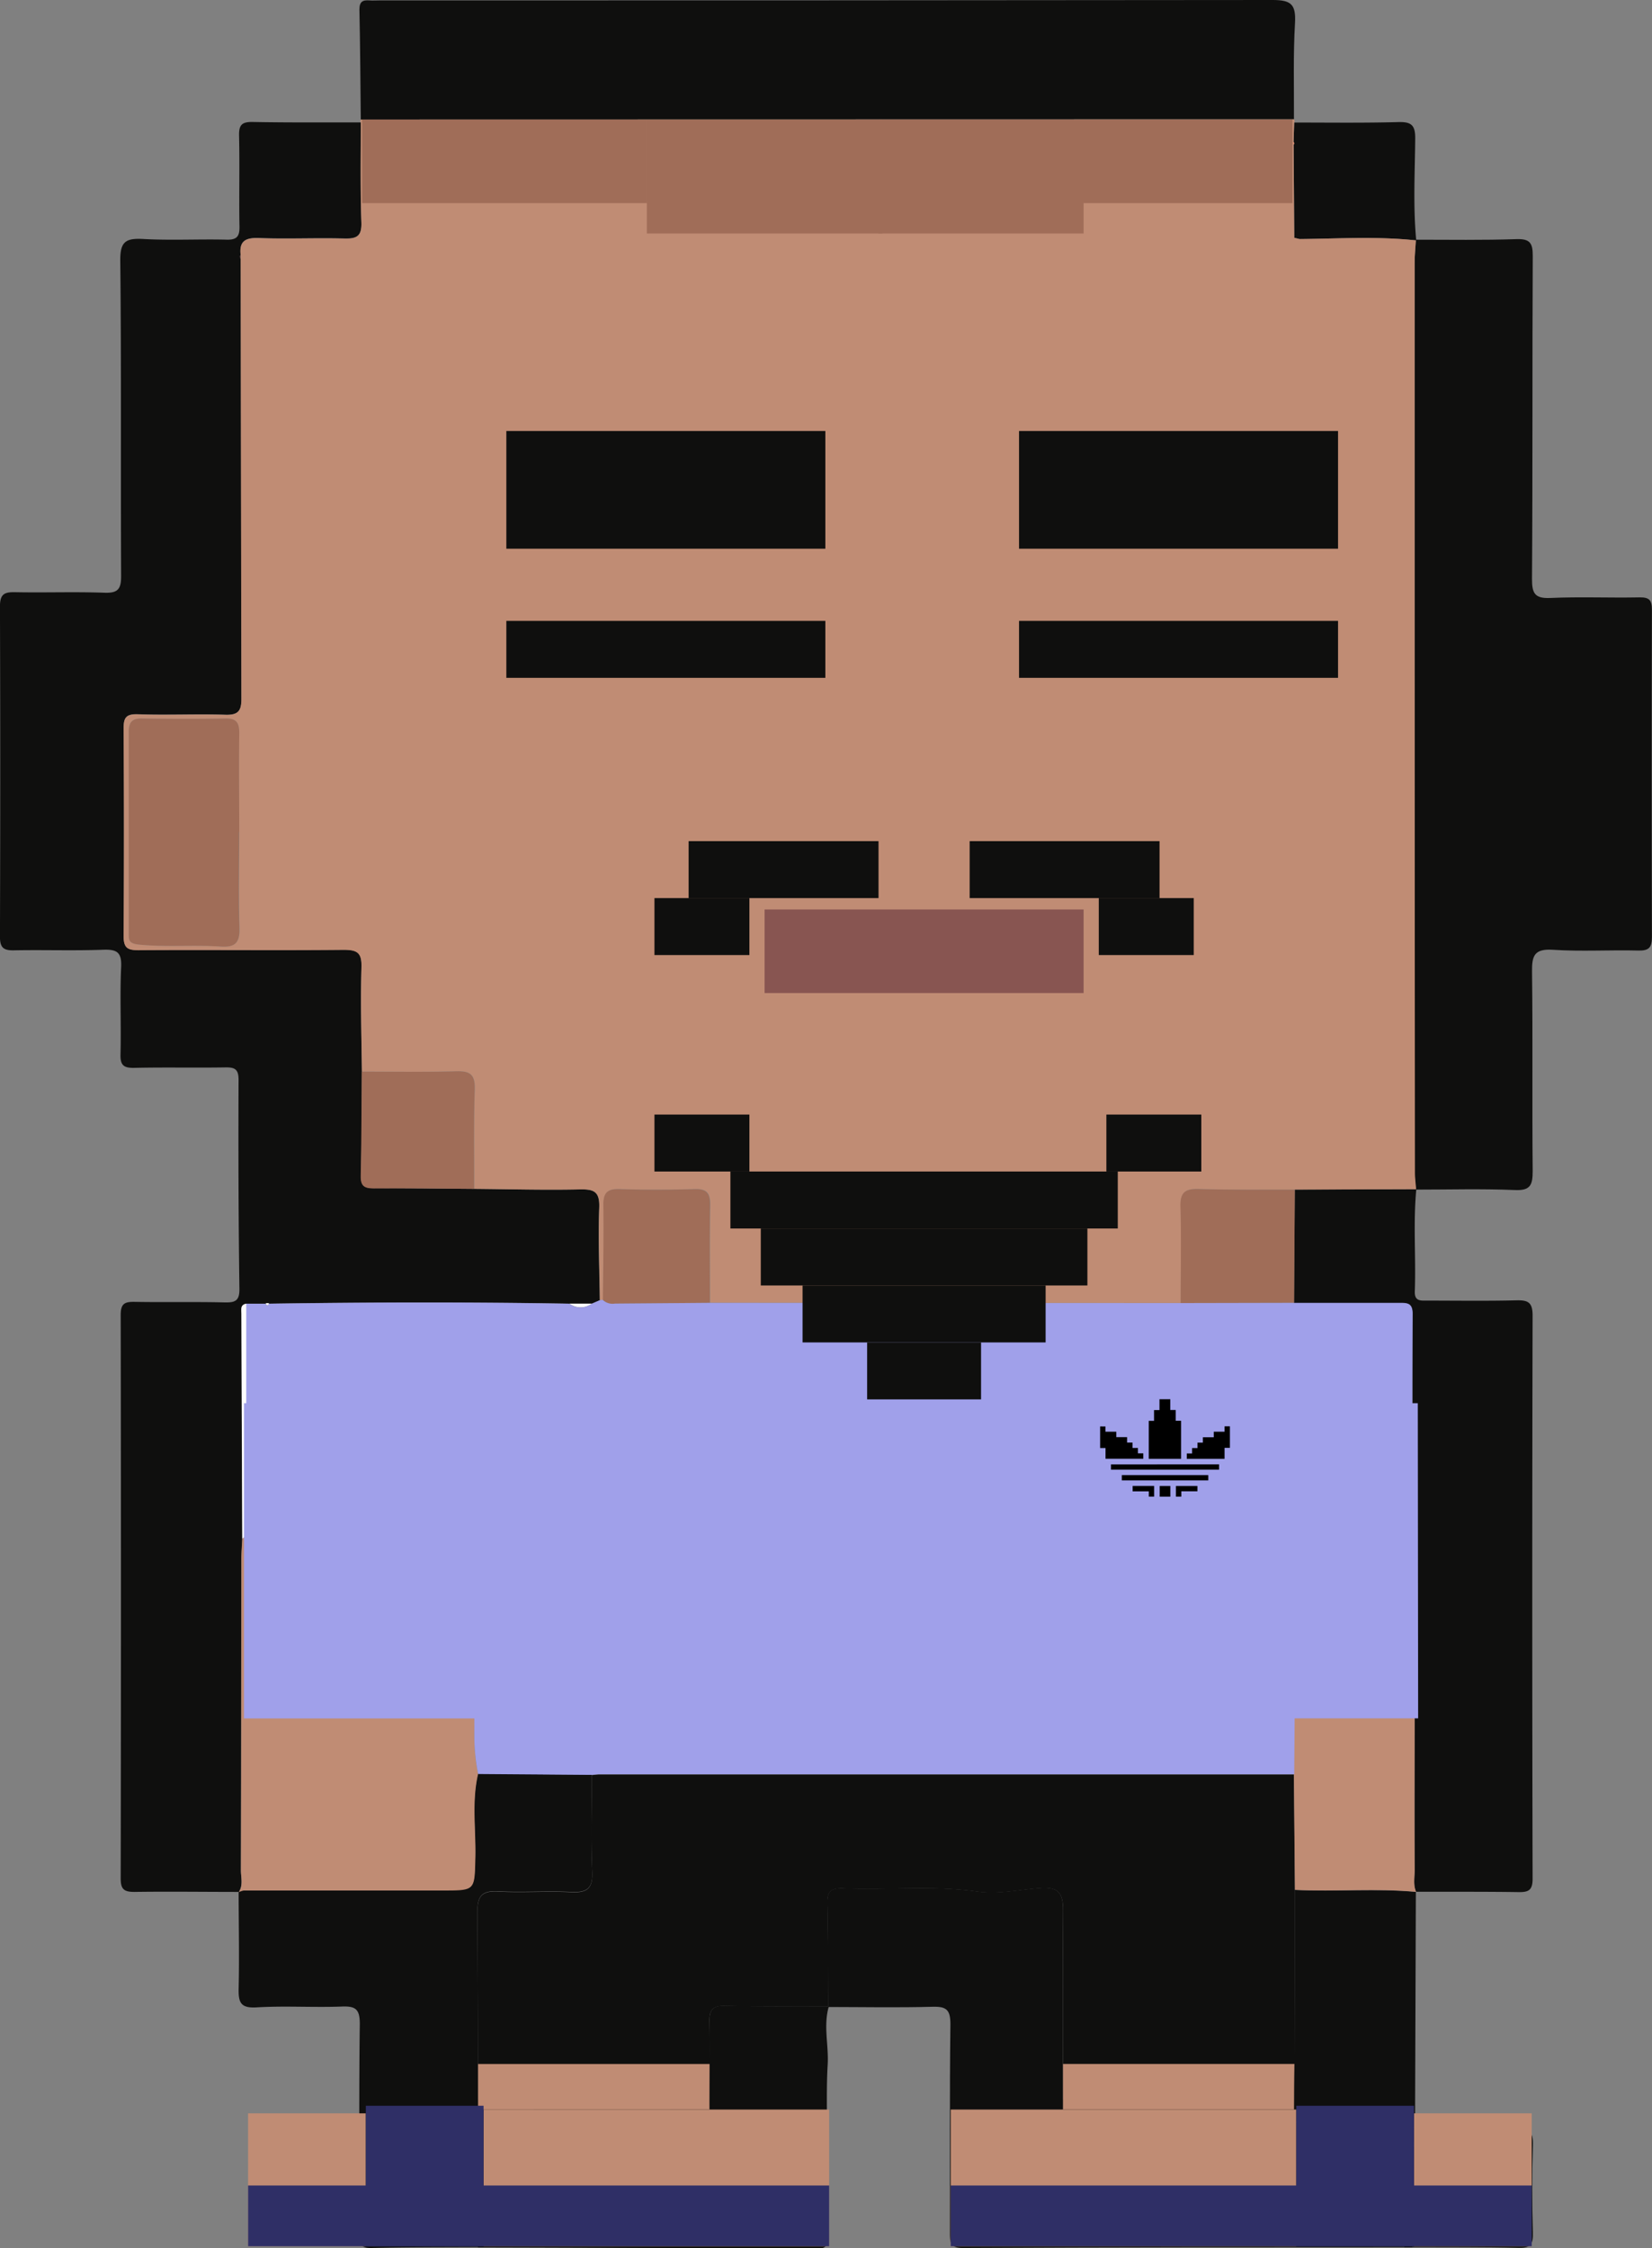 <svg xmlns="http://www.w3.org/2000/svg" viewBox="0 0 435 592.03"><rect x="0" y="0" width="435" height="592.03" fill="#808080" stroke="none"/><defs><style>.cls-1{fill:#0f0f0e;}.cls-2{fill:#c08c74;}.cls-3{fill:#a06d58;}.cls-4{fill:#ee9273;}.cls-5{fill:#453132;}.cls-6{fill:#fdfdfd;}.cls-7{fill:#f6b69a;}.cls-8{fill:#885551;}.cls-9{fill:#2f2f66;}.cls-10{fill:#a0a0ea;}</style></defs><title>Asset 1</title><g id="Layer_2" data-name="Layer 2"><g id="Layer_1-2" data-name="Layer 1"><path class="cls-1" d="M217.74,561.11c.09,9.32.13,18.64.28,28,0,2.06-.51,3-2.78,3q-44.7-.22-89.41-.33c0-29.4.09-58.79-.13-88.19,0-4.52,1.33-5.72,5.64-5.49,6.29.34,12.63-.16,18.93.16,4.22.22,5.89-.8,5.67-5.42-.4-8.46-.11-16.94-.11-25.41.66-.06,1.32-.16,2-.16l182.89,0,.27,30.45c-.05,19.47,0,38.95-.2,58.41,0,3.37,1.2,4.28,4.37,4.22,9.15-.17,18.31-.09,27.46-.11l.18.19c-1.53,10.41-.86,20.89-.88,31.34l-2.15,0c-1-2.76-3.42-1.51-5.17-1.52-26.3-.08-52.59-.16-78.89,0-4.47,0-5.93-1-5.89-5.73.2-27.13-.08-54.25.13-81.38,0-4.93-1.46-6.29-6.18-5.94-5.45.4-10.89,1.69-16.37.91-11.77-1.68-23.58-.35-35.36-.85-2.86-.12-4.26.57-4.18,3.82.23,9.15.17,18.3.22,27.45l.16-.16c-9.17,0-18.33,0-27.49-.16-3.15-.06-4,1.15-3.93,4.1.15,7.17,0,14.33,0,21.5,0,6.66.42,7.18,7.35,7.34a161.71,161.71,0,0,0,17.48-.15C213.77,560.77,215.73,563.73,217.74,561.11Z"/><path class="cls-1" d="M372.6,560.18c-9.15,0-18.31-.06-27.46.11-3.17.06-4.4-.85-4.37-4.22,0-1.09,0-2.18,0-3.28H279.86c0,10.57,0,21.13-.06,31.69,0,4.73,1.42,5.76,5.89,5.73,26.3-.2,52.59-.12,78.89,0,1.75,0,4.13-1.24,5.17,1.52l2.15,0c0-10.45-.65-20.93.88-31.34Z"/><path class="cls-1" d="M211.66,561a161.71,161.71,0,0,1-17.48.15c-6.93-.16-7.35-.68-7.35-7.34v-1h-61q0,19.46,0,38.91,44.7.15,89.41.33c2.27,0,2.81-.9,2.78-3-.15-9.32-.19-18.64-.28-28C215.73,563.73,213.77,560.77,211.66,561Z"/><path class="cls-2" d="M186.85,555.48c0-.53,0-1.08,0-1.71,0-3.42,0-6.85,0-10.27h-61v12Z"/><path class="cls-2" d="M340.78,555.48q0-6,.08-12h-61q0,6,0,12Z"/><path class="cls-1" d="M124.84,313.06c9.29.08,18.59.34,27.87.14,3.76-.08,5.21.64,5.06,4.8-.3,8.12.06,16.25.15,24.38l-2.07.9h-5.91c-26.36-.45-52.71-.39-79.06,0a.94.94,0,0,0-.93,0l-5.07,0c-1.73.27-1.33,1.65-1.33,2.71q.09,29.58.23,59.17c-.08,1.81-.24,3.63-.24,5.44q-.06,40.92-.12,81.83c0,1.91.65,3.94-.56,5.75h0c-9.16,0-18.32-.13-27.47,0-2.75,0-3.62-.7-3.61-3.59q.14-74.19,0-148.37c0-3.13,1.23-3.45,3.79-3.41,7.82.14,15.65-.05,23.47.14,2.85.07,4.08-.34,4-3.69-.25-18.31-.29-36.63-.22-54.94,0-2.78-1-3.29-3.45-3.25-8,.13-16-.06-24,.12-2.78.06-3.72-.67-3.64-3.56.2-7.66-.19-15.34.17-23,.18-3.95-1.17-4.67-4.77-4.54-7.82.28-15.65,0-23.48.15-2.83.06-3.67-.79-3.66-3.65q.15-43.45,0-86.92c0-3.34,1.25-3.79,4.08-3.73,7.82.15,15.66-.14,23.47.14,3.61.13,4.37-1.07,4.35-4.48-.13-27.64.08-55.28-.22-82.92-.05-5,1.35-6,6-5.75,7.31.41,14.65,0,22,.18,2.62.06,3.43-.78,3.39-3.4-.15-8,.08-16-.11-24-.07-2.85.77-3.64,3.59-3.59,9.49.18,19,.1,28.48.11,0,8.78-.15,17.56.15,26.32.13,3.74-1.33,4.32-4.58,4.23-7.45-.2-14.91.16-22.35-.12-3.59-.14-5.31.77-4.85,4.52-.09.1-.27.22-.26.3a4.3,4.3,0,0,0,.26.71q.08,57.91.19,115.84c0,3.23-.93,4.26-4.24,4.16-7.64-.24-15.31.14-23-.13-3.27-.12-3.8,1-3.78,3.92q.18,27.21,0,54.42c0,3.18,1,3.79,4,3.77,18-.12,36,.08,53.92-.09,3.65,0,4.82.76,4.71,4.61-.26,9.13,0,18.29.12,27.43-.08,9.14-.06,18.28-.27,27.41-.07,2.71.91,3.37,3.45,3.35C107.23,312.87,116,313,124.84,313.06Z"/><path class="cls-1" d="M372.82,313.25c-.11-1.48-.32-3-.32-4.46q0-119.84,0-239.67c0-2,.22-4,.33-6,8.83,0,17.66.15,26.48-.15,3.65-.12,4.3,1.12,4.29,4.49-.15,28.32,0,56.64-.2,85,0,3.75.7,5.17,4.79,5,7.81-.36,15.66,0,23.48-.16,2.7-.06,3.32.81,3.31,3.37q-.12,43,0,86c0,2.8-.73,3.7-3.59,3.63-7.49-.19-15,.29-22.48-.2-4.86-.31-5.56,1.51-5.5,5.78.22,17.49,0,35,.17,52.48,0,3.71-.6,5.21-4.79,5C390.16,313,381.49,313.25,372.82,313.25Z"/><path class="cls-1" d="M340.72,31.43,95,31.48c-.1-9.65-.15-19.3-.36-28.95,0-2.16.91-2.55,2.67-2.42.83.06,1.67,0,2.5,0Q217.44.12,335.11,0C340,0,341.25,1.17,341,6,340.5,14.43,340.76,22.94,340.72,31.43Z"/><path class="cls-1" d="M340.94,313.26l32-.11c-.86,9-.07,17.94-.4,26.9-.09,2.64,1.52,2.43,3.23,2.43,7.82,0,15.65.12,23.47-.07,3-.07,4.33.4,4.32,4q-.18,74.16,0,148.33c0,3.08-1.14,3.53-3.75,3.49-9-.13-18-.07-27-.09l.07.09c-.83-1.9-.37-3.91-.38-5.86-.18-28.35.34-56.69-.57-85,.09-.12.26-.26.25-.37a5.46,5.46,0,0,0-.2-.87.62.62,0,0,0-.05-.83c0-19.76-.08-39.52,0-59.28,0-2.73-1.24-2.89-3.31-2.88-9.3,0-18.6,0-27.9,0Z"/><path class="cls-1" d="M155.83,467.35c0,8.47-.29,16.95.11,25.41.22,4.62-1.45,5.64-5.67,5.42-6.3-.32-12.64.18-18.93-.16-4.31-.23-5.67,1-5.64,5.49.22,29.4.12,58.79.13,88.19-9.32.06-18.65,0-28,.25-3.37.09-3.23-1.64-3.22-4,.06-18.32-.11-36.63.13-55,0-3.88-1.08-4.72-4.71-4.58-7.48.28-15-.23-22.47.22-4.26.26-4.8-1.36-4.72-5,.2-8.48,0-17,0-25.47h0a4.31,4.31,0,0,1,1.32-.45q26.21,0,52.4,0c8.51,0,8.34,0,8.56-8.47.19-7.39-1-14.84.72-22.18Z"/><path class="cls-1" d="M218.06,528.49c-.05-9.15,0-18.3-.22-27.45-.08-3.25,1.32-3.94,4.18-3.82,11.78.5,23.59-.83,35.36.85,5.48.78,10.92-.51,16.37-.91,4.72-.35,6.22,1,6.18,5.94-.21,27.13.07,54.25-.13,81.38,0,4.73,1.42,5.76,5.89,5.73,26.3-.2,52.59-.12,78.89,0,1.75,0,4.13-1.24,5.17,1.52-38.77,0-77.54,0-116.31.21-3.33,0-3.31-1.59-3.31-4,.05-18.31-.1-36.62.13-54.92,0-3.87-1.09-4.69-4.74-4.59C236.38,528.68,227.22,528.5,218.06,528.49Z"/><path class="cls-1" d="M372.6,560.18c-9.15,0-18.31-.06-27.46.11-3.17.06-4.4-.85-4.37-4.22.17-19.46.15-38.94.2-58.41,10.64.52,21.3-.46,31.92.53l-.07-.09Q372.72,529.14,372.6,560.18Z"/><path class="cls-1" d="M217.74,561.11c-2,2.62-4-.34-6.08-.15a161.71,161.71,0,0,1-17.48.15c-6.93-.16-7.35-.68-7.35-7.34,0-7.17.12-14.33,0-21.5-.06-2.95.78-4.16,3.93-4.1,9.16.19,18.32.12,27.49.16-1.5,5.09,0,10.24-.31,15.37C217.6,549.49,217.78,555.31,217.74,561.11Z"/><path class="cls-1" d="M371.9,591.71c0-10.45-.65-20.93.88-31.34,8.82,0,17.65.28,26.46,0,3.63-.1,4.49,1.12,4.39,4.53-.24,7.65-.22,15.32,0,23,.08,3-.53,4.11-3.76,4C390.55,591.67,381.23,591.76,371.9,591.71Z"/><path class="cls-1" d="M340.62,37.36c.05-1.7.11-3.39.16-5.09,9.13,0,18.26.13,27.39-.12,3.4-.09,4.51.73,4.48,4.31-.08,8.95-.58,17.91.27,26.85-10.22-1.12-20.47-.45-30.71-.36l-1.41-.33q-.09-12.24-.17-24.48A.59.59,0,0,0,340.62,37.36Z"/><path class="cls-3" d="M62.93,219.06c0,8.49-.19,17,.08,25.47.12,3.83-1.21,5-4.87,4.73-7.12-.48-14.25.19-21.41-.5-2.91-.28-2.83-1.22-2.83-3.11,0-17.65,0-35.3,0-52.94,0-2.56.88-3.56,3.49-3.52,7.32.11,14.65.14,22,0,3-.06,3.64,1.26,3.61,3.92-.11,8.65,0,17.31,0,26Z"/><path class="cls-3" d="M124.84,313.06c-8.8-.06-17.61-.19-26.41-.12-2.54,0-3.52-.64-3.45-3.35.21-9.13.19-18.27.27-27.41,8.28,0,16.56.15,24.83-.09,3.57-.1,5,.77,4.91,4.65C124.7,295.51,124.86,304.29,124.84,313.06Z"/><path class="cls-3" d="M340.76,343.07l-29.95.06c0-8.45.19-16.9-.06-25.33-.12-3.82,1.24-4.81,4.86-4.7,8.43.25,16.88.13,25.33.16Z"/><path class="cls-3" d="M186.89,343.07l-25,.2a3.77,3.77,0,0,1-3.21-1c.05-8.29.23-16.58.11-24.86-.05-3.23,1-4.39,4.26-4.28,6.62.21,13.27.19,19.89,0,3.11-.08,4,1.11,4,4.08C186.8,325.82,186.89,334.44,186.89,343.07Z"/><path class="cls-4" d="M340.62,37.36a.59.59,0,0,1,0,.78,3.34,3.34,0,0,1-.28-.57S340.53,37.43,340.62,37.36Z"/><path class="cls-4" d="M340.8,62.62l1.41.33Z"/><path class="cls-5" d="M63.33,68.25a4.3,4.3,0,0,1-.26-.71c0-.08.17-.2.26-.3Z"/><path class="cls-2" d="M368.77,405.35l3.17-.12a.61.61,0,0,1,0,.83c0,.41,0,.83,0,1.24.91,28.34.39,56.68.57,85,0,1.95-.45,4,.38,5.86-10.62-1-21.28,0-31.92-.53l-.27-30.45q.12-15.06.23-30.12c1.81-1.09,3.82-.93,5.81-.93,6.64,0,13.29-.09,19.93,0,2.78.05,4.32-.5,4.24-3.79-.18-7.63-.13-15.28,0-22.92A4.4,4.4,0,0,0,368.77,405.35Z"/><path class="cls-2" d="M65,404.27c1.51.15,3.42-.65,4,1.69-3.22,0-4.19,1.78-4.13,4.84.15,7,.22,14,0,21-.13,3.61,1.26,4.48,4.64,4.46,16.47-.14,33-.06,49.44-.07,2,0,4-.16,5.84.86,0,6.61.22,13.22.1,19.82a51.29,51.29,0,0,0,1,10.29c-1.71,7.34-.53,14.79-.72,22.18-.22,8.48,0,8.48-8.56,8.47q-26.2,0-52.4,0a4.31,4.31,0,0,0-1.32.45c1.21-1.81.55-3.84.56-5.75q.12-40.92.12-81.83c0-1.81.16-3.63.24-5.44Z"/><path class="cls-6" d="M65,404.27l-1.2.9q-.12-29.58-.23-59.17c0-1.06-.4-2.44,1.33-2.71Q64.93,373.79,65,404.27Z"/><path class="cls-6" d="M155.85,343.28a5,5,0,0,1-5.91,0Z"/><path class="cls-6" d="M70.88,343.26c-.3.58-.62.59-.93,0A.94.94,0,0,1,70.88,343.26Z"/><path class="cls-4" d="M371.94,407.3c0-.41,0-.83,0-1.24a4.59,4.59,0,0,1,.21.87C372.2,407,372,407.18,371.94,407.3Z"/><path class="cls-3" d="M124.76,437c-1.84-1-3.85-.86-5.84-.86-16.48,0-33-.07-49.44.07-3.38,0-4.77-.85-4.64-4.46.23-7,.16-14,0-21-.06-3.06.91-4.8,4.13-4.84a34.49,34.49,0,0,1,9.88-.61,34.85,34.85,0,0,0,16.09,0l25,.08c1.18,1.09,2.57.73,3.94.58l.2.21.71.91Z"/><path class="cls-3" d="M368.77,405.35a4.4,4.4,0,0,1,2.11,4.14c-.1,7.64-.15,15.29,0,22.92.08,3.29-1.46,3.84-4.24,3.79-6.64-.13-13.29,0-19.93,0-2,0-4-.16-5.81.93-.05-9.37-.11-18.73-.13-28.1,0-1.27-.31-2.68,1-3.62.37.49.75.46,1.13,0Z"/><path class="cls-7" d="M95,405.35a34.85,34.85,0,0,1-16.09,0Z"/><path class="cls-7" d="M123.88,406c-1.37.15-2.76.51-3.94-.58C121.52,403.8,122.91,403.46,123.88,406Z"/><path class="cls-7" d="M342.93,405.37c-.38.46-.76.49-1.13,0Z"/><path class="cls-7" d="M124.79,407.13l-.71-.91Z"/><path class="cls-2" d="M372.83,63.17a.57.57,0,0,1,0,.13h.1Z"/><path class="cls-2" d="M372.82,313.25l.09-.1h-.1A.28.28,0,0,1,372.82,313.25Z"/><path class="cls-2" d="M372.5,69.12c0-1.94.21-3.88.32-5.82-10.19-1.1-20.4-.44-30.61-.35l-1.41-.33q-.09-12.24-.17-24.49a2.93,2.93,0,0,1-.28-.56s.18-.14.27-.21c.05-1.7.11-3.39.16-5.09a.72.72,0,0,0-.06-.84L95,31.48a.69.69,0,0,0,0,.81c0,8.78-.15,17.56.15,26.32.13,3.74-1.33,4.32-4.58,4.23-7.45-.2-14.91.16-22.35-.12-3.59-.14-5.31.77-4.85,4.52v1q.08,57.91.19,115.84c0,3.23-.93,4.26-4.24,4.16-7.64-.24-15.31.14-23-.13-3.27-.12-3.8,1-3.78,3.92q.18,27.21,0,54.42c0,3.18,1,3.79,4,3.77,18-.12,36,.08,53.92-.09,3.65,0,4.82.76,4.71,4.61-.26,9.13,0,18.29.12,27.43,8.28,0,16.56.15,24.83-.09,3.57-.1,5,.77,4.91,4.65-.29,8.77-.13,17.55-.15,26.32,9.29.08,18.59.34,27.87.14,3.76-.08,5.21.64,5.06,4.8-.3,8.12.06,16.25.15,24.38l.8-.13c.05-8.29.23-16.58.11-24.86-.05-3.23,1-4.39,4.26-4.28,6.62.21,13.27.19,19.89,0,3.11-.08,4,1.11,4,4.08-.14,8.62-.05,17.24-.05,25.87l123.91.06c0-8.45.2-16.9-.05-25.33-.12-3.82,1.24-4.81,4.86-4.7,8.43.25,16.88.13,25.33.16l31.87-.1c-.11-1.46-.31-2.91-.31-4.37Q372.47,189,372.5,69.12ZM58.14,249.26c-7.12-.48-14.25.19-21.41-.5-2.91-.28-2.83-1.22-2.83-3.11,0-17.65,0-35.3,0-52.94,0-2.56.88-3.56,3.49-3.52,7.32.11,14.65.14,22,0,3-.06,3.64,1.26,3.61,3.92-.11,8.65,0,17.31,0,26h0c0,8.49-.19,17,.08,25.47C63.13,248.36,61.8,249.5,58.14,249.26Z"/><rect class="cls-1" x="133.33" y="113.49" width="84" height="31"/><rect class="cls-3" x="95.33" y="31.49" width="75" height="22"/><rect class="cls-3" x="284.33" y="31.49" width="56" height="22"/><rect class="cls-3" x="231.33" y="31.49" width="54" height="30"/><rect class="cls-3" x="170.33" y="31.49" width="62" height="30"/><rect class="cls-8" x="201.33" y="239.49" width="84" height="22"/><rect class="cls-1" x="133.33" y="163.49" width="84" height="15"/><rect class="cls-1" x="181.33" y="221.49" width="50" height="15"/><rect class="cls-1" x="172.33" y="236.49" width="25" height="15"/><rect class="cls-1" x="255.33" y="221.49" width="50" height="15" transform="translate(560.66 457.98) rotate(-180)"/><rect class="cls-2" x="372.33" y="556.49" width="31" height="35" transform="translate(775.66 1147.98) rotate(-180)"/><rect class="cls-2" x="250.33" y="555.49" width="91" height="36" transform="translate(591.66 1146.98) rotate(-180)"/><rect class="cls-1" x="289.33" y="236.49" width="25" height="15" transform="translate(603.66 487.98) rotate(-180)"/><rect class="cls-9" x="250.33" y="575.49" width="153" height="16" transform="translate(653.66 1166.98) rotate(-180)"/><rect class="cls-1" x="172.33" y="293.49" width="25" height="15"/><rect class="cls-1" x="291.33" y="293.49" width="25" height="15"/><rect class="cls-1" x="200.33" y="323.49" width="86" height="15"/><path class="cls-10" d="M373.33,369.49h-1.42q0-11.78.06-23.54c0-2.73-1.24-2.89-3.31-2.88-9.3,0-18.6,0-27.9,0l-29.95.06-123.92-.06-25,.2a3.77,3.77,0,0,1-3.21-1l-.8.13-2.07.9a5,5,0,0,1-5.91,0c-26.36-.45-52.71-.39-79.06,0-.3.58-.62.59-.93,0l-5.07,0q0,13.09,0,26.2h-.59v83H124.9c0,1.45,0,2.9,0,4.35a51.29,51.29,0,0,0,1,10.29l30,.22c.66-.06,1.32-.16,2-.16l182.89,0q.06-7.36.11-14.72h32.52Z"/><rect class="cls-1" x="211.33" y="338.49" width="64" height="15"/><rect class="cls-1" x="228.33" y="353.49" width="30" height="15"/><rect class="cls-1" x="192.33" y="308.49" width="102" height="15"/><rect class="cls-1" x="268.33" y="163.49" width="84" height="15"/><rect class="cls-1" x="268.33" y="113.49" width="84" height="31"/><rect class="cls-9" x="341.33" y="554.49" width="31" height="37"/><rect class="cls-2" x="65.33" y="556.49" width="31" height="35"/><rect class="cls-2" x="127.33" y="555.49" width="91" height="36"/><rect class="cls-9" x="65.33" y="575.49" width="153" height="16"/><rect class="cls-9" x="96.33" y="554.49" width="31" height="37" transform="translate(223.66 1145.98) rotate(-180)"/><path d="M311,384.14h-8.51v-10h1.39v-2.84h1.43v-2.85h2.85v2.83h1.43v2.84H311Z"/><path d="M291.08,375.62V377h2.86v1.43h2.84v1.43h1.43v1.42h1.43v1.42h1.41v1.42H291.1v-2.82h-1.42v-5.69Z"/><path d="M322.45,384.14H312.5v-1.41h1.39v-1.42h1.43v-1.43h1.42v-1.42h2.86V377h2.85v-1.42h1.41v5.67h-1.41Z"/><path d="M321,385.59V387H292.54v-1.39Z"/><path d="M295.39,388.43h22.77v1.39H295.39Z"/><path d="M303.9,394.1h-1.4v-1.39h-4.26v-1.43h5.66Z"/><path d="M315.31,391.29v1.4h-4.25v1.41h-1.42v-2.81Z"/><path d="M308.18,394.11h-2.82v-2.82h2.82Z"/></g></g></svg>